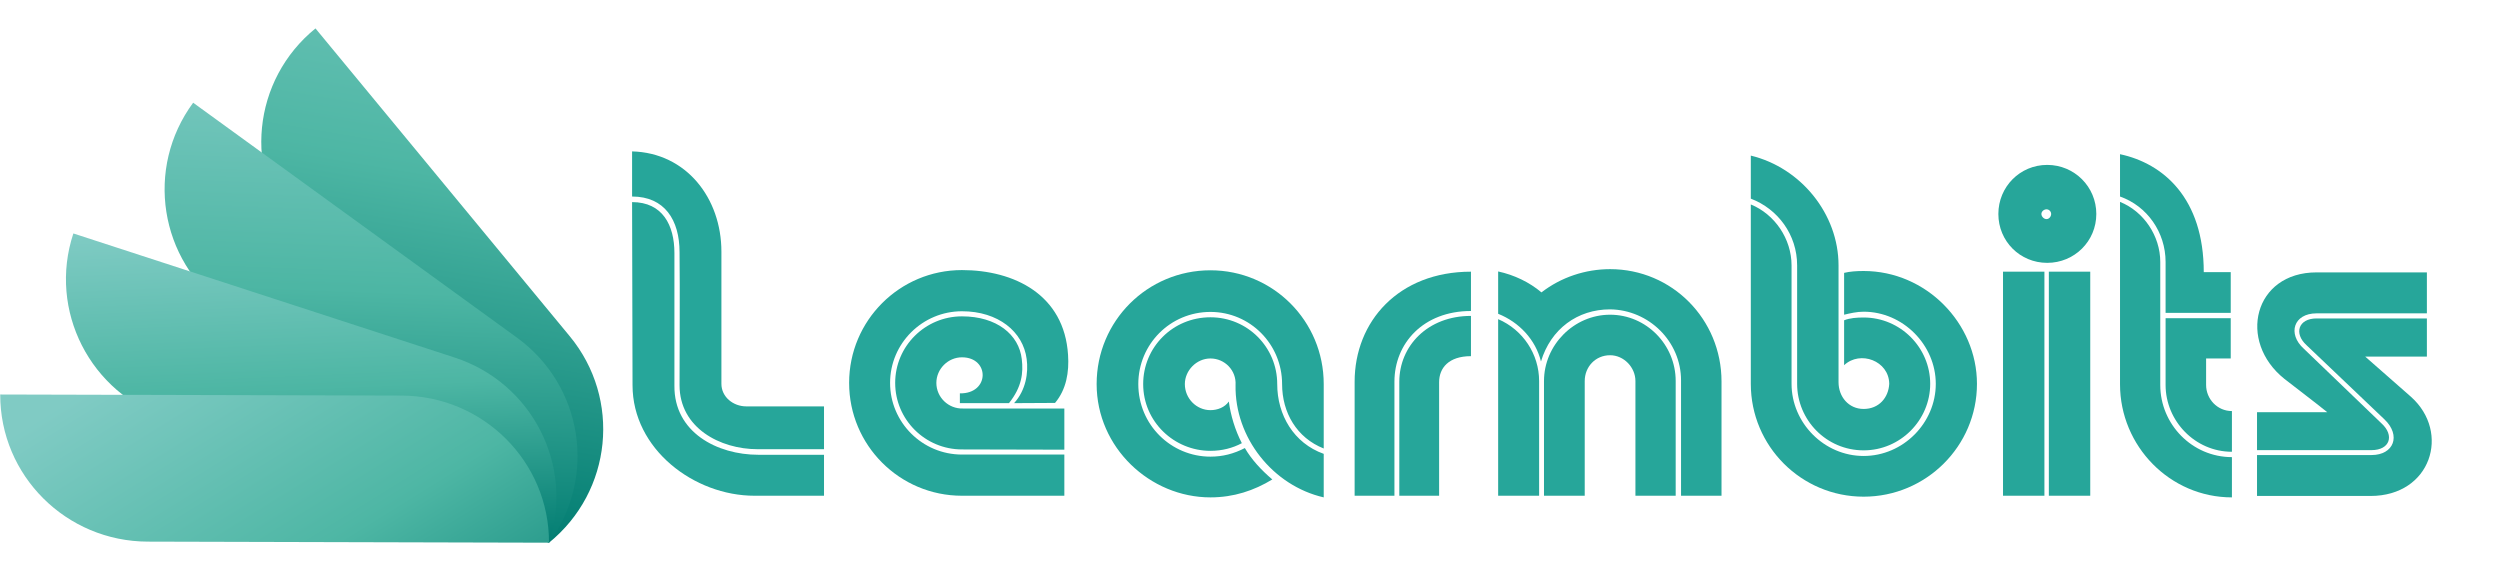 <svg xmlns="http://www.w3.org/2000/svg" xmlns:xlink="http://www.w3.org/1999/xlink" width="350" zoomAndPan="magnify" viewBox="0 0 262.5 60" height="80" preserveAspectRatio="xMidYMid meet" version="1.0"><defs><g/><clipPath id="8313b7329c"><path d="M 27 2.98 L 64 2.98 L 64 56.98 L 27 56.98 Z M 27 2.98 " clip-rule="nonzero"/></clipPath><clipPath id="f6ea11d18c"><path d="M 59.82 35.301 L 33.125 2.984 C 26.488 8.375 25.516 18.086 30.953 24.668 L 57.645 56.984 C 64.285 51.59 65.258 41.883 59.82 35.301 Z M 59.82 35.301 " clip-rule="nonzero"/></clipPath><linearGradient x1="318.269" gradientTransform="matrix(0.127, 0, 0, 0.126, 0.025, 2.984)" y1="449.916" x2="398.185" gradientUnits="userSpaceOnUse" y2="-19.888" id="15658723ba"><stop stop-opacity="1" stop-color="rgb(0.8%, 48.999%, 44.699%)" offset="0"/><stop stop-opacity="1" stop-color="rgb(0.8%, 48.999%, 44.699%)" offset="0.062"/><stop stop-opacity="1" stop-color="rgb(0.934%, 49.101%, 44.789%)" offset="0.094"/><stop stop-opacity="1" stop-color="rgb(1.259%, 49.35%, 45.006%)" offset="0.102"/><stop stop-opacity="1" stop-color="rgb(1.64%, 49.64%, 45.259%)" offset="0.109"/><stop stop-opacity="1" stop-color="rgb(2.022%, 49.93%, 45.514%)" offset="0.11"/><stop stop-opacity="1" stop-color="rgb(2.213%, 50.075%, 45.641%)" offset="0.117"/><stop stop-opacity="1" stop-color="rgb(2.402%, 50.22%, 45.767%)" offset="0.125"/><stop stop-opacity="1" stop-color="rgb(2.783%, 50.511%, 46.022%)" offset="0.133"/><stop stop-opacity="1" stop-color="rgb(3.165%, 50.801%, 46.275%)" offset="0.141"/><stop stop-opacity="1" stop-color="rgb(3.546%, 51.091%, 46.53%)" offset="0.148"/><stop stop-opacity="1" stop-color="rgb(3.926%, 51.382%, 46.783%)" offset="0.156"/><stop stop-opacity="1" stop-color="rgb(4.308%, 51.672%, 47.038%)" offset="0.164"/><stop stop-opacity="1" stop-color="rgb(4.689%, 51.962%, 47.292%)" offset="0.172"/><stop stop-opacity="1" stop-color="rgb(5.07%, 52.254%, 47.546%)" offset="0.18"/><stop stop-opacity="1" stop-color="rgb(5.45%, 52.544%, 47.8%)" offset="0.188"/><stop stop-opacity="1" stop-color="rgb(5.832%, 52.834%, 48.055%)" offset="0.195"/><stop stop-opacity="1" stop-color="rgb(6.213%, 53.123%, 48.308%)" offset="0.203"/><stop stop-opacity="1" stop-color="rgb(6.595%, 53.415%, 48.563%)" offset="0.211"/><stop stop-opacity="1" stop-color="rgb(6.976%, 53.705%, 48.816%)" offset="0.219"/><stop stop-opacity="1" stop-color="rgb(7.356%, 53.995%, 49.071%)" offset="0.227"/><stop stop-opacity="1" stop-color="rgb(7.738%, 54.286%, 49.324%)" offset="0.234"/><stop stop-opacity="1" stop-color="rgb(8.119%, 54.576%, 49.579%)" offset="0.242"/><stop stop-opacity="1" stop-color="rgb(8.501%, 54.866%, 49.832%)" offset="0.25"/><stop stop-opacity="1" stop-color="rgb(8.881%, 55.157%, 50.087%)" offset="0.258"/><stop stop-opacity="1" stop-color="rgb(9.262%, 55.447%, 50.34%)" offset="0.266"/><stop stop-opacity="1" stop-color="rgb(9.644%, 55.737%, 50.595%)" offset="0.273"/><stop stop-opacity="1" stop-color="rgb(10.025%, 56.027%, 50.85%)" offset="0.281"/><stop stop-opacity="1" stop-color="rgb(10.405%, 56.319%, 51.103%)" offset="0.289"/><stop stop-opacity="1" stop-color="rgb(10.786%, 56.609%, 51.358%)" offset="0.297"/><stop stop-opacity="1" stop-color="rgb(11.168%, 56.898%, 51.611%)" offset="0.305"/><stop stop-opacity="1" stop-color="rgb(11.549%, 57.19%, 51.866%)" offset="0.312"/><stop stop-opacity="1" stop-color="rgb(11.931%, 57.48%, 52.119%)" offset="0.32"/><stop stop-opacity="1" stop-color="rgb(12.311%, 57.77%, 52.374%)" offset="0.328"/><stop stop-opacity="1" stop-color="rgb(12.692%, 58.061%, 52.628%)" offset="0.336"/><stop stop-opacity="1" stop-color="rgb(13.074%, 58.351%, 52.882%)" offset="0.344"/><stop stop-opacity="1" stop-color="rgb(13.455%, 58.641%, 53.136%)" offset="0.352"/><stop stop-opacity="1" stop-color="rgb(13.835%, 58.931%, 53.391%)" offset="0.359"/><stop stop-opacity="1" stop-color="rgb(14.217%, 59.222%, 53.644%)" offset="0.367"/><stop stop-opacity="1" stop-color="rgb(14.598%, 59.512%, 53.899%)" offset="0.375"/><stop stop-opacity="1" stop-color="rgb(14.98%, 59.802%, 54.152%)" offset="0.383"/><stop stop-opacity="1" stop-color="rgb(15.359%, 60.094%, 54.407%)" offset="0.391"/><stop stop-opacity="1" stop-color="rgb(15.741%, 60.384%, 54.66%)" offset="0.398"/><stop stop-opacity="1" stop-color="rgb(16.122%, 60.674%, 54.915%)" offset="0.406"/><stop stop-opacity="1" stop-color="rgb(16.504%, 60.965%, 55.168%)" offset="0.414"/><stop stop-opacity="1" stop-color="rgb(16.885%, 61.255%, 55.423%)" offset="0.422"/><stop stop-opacity="1" stop-color="rgb(17.265%, 61.545%, 55.676%)" offset="0.43"/><stop stop-opacity="1" stop-color="rgb(17.647%, 61.836%, 55.931%)" offset="0.438"/><stop stop-opacity="1" stop-color="rgb(18.028%, 62.126%, 56.184%)" offset="0.445"/><stop stop-opacity="1" stop-color="rgb(18.41%, 62.416%, 56.439%)" offset="0.453"/><stop stop-opacity="1" stop-color="rgb(18.79%, 62.706%, 56.693%)" offset="0.461"/><stop stop-opacity="1" stop-color="rgb(19.171%, 62.997%, 56.947%)" offset="0.469"/><stop stop-opacity="1" stop-color="rgb(19.553%, 63.287%, 57.201%)" offset="0.477"/><stop stop-opacity="1" stop-color="rgb(19.934%, 63.577%, 57.455%)" offset="0.484"/><stop stop-opacity="1" stop-color="rgb(20.314%, 63.869%, 57.709%)" offset="0.492"/><stop stop-opacity="1" stop-color="rgb(20.695%, 64.159%, 57.964%)" offset="0.5"/><stop stop-opacity="1" stop-color="rgb(21.077%, 64.449%, 58.217%)" offset="0.508"/><stop stop-opacity="1" stop-color="rgb(21.458%, 64.74%, 58.472%)" offset="0.516"/><stop stop-opacity="1" stop-color="rgb(21.84%, 65.03%, 58.725%)" offset="0.523"/><stop stop-opacity="1" stop-color="rgb(22.22%, 65.32%, 58.98%)" offset="0.531"/><stop stop-opacity="1" stop-color="rgb(22.601%, 65.61%, 59.233%)" offset="0.539"/><stop stop-opacity="1" stop-color="rgb(22.983%, 65.901%, 59.488%)" offset="0.547"/><stop stop-opacity="1" stop-color="rgb(23.364%, 66.191%, 59.741%)" offset="0.555"/><stop stop-opacity="1" stop-color="rgb(23.744%, 66.481%, 59.996%)" offset="0.562"/><stop stop-opacity="1" stop-color="rgb(24.126%, 66.772%, 60.251%)" offset="0.57"/><stop stop-opacity="1" stop-color="rgb(24.507%, 67.062%, 60.504%)" offset="0.578"/><stop stop-opacity="1" stop-color="rgb(24.889%, 67.352%, 60.759%)" offset="0.586"/><stop stop-opacity="1" stop-color="rgb(25.269%, 67.644%, 61.012%)" offset="0.594"/><stop stop-opacity="1" stop-color="rgb(25.65%, 67.934%, 61.267%)" offset="0.602"/><stop stop-opacity="1" stop-color="rgb(26.031%, 68.224%, 61.52%)" offset="0.609"/><stop stop-opacity="1" stop-color="rgb(26.413%, 68.513%, 61.775%)" offset="0.617"/><stop stop-opacity="1" stop-color="rgb(26.794%, 68.805%, 62.029%)" offset="0.625"/><stop stop-opacity="1" stop-color="rgb(27.174%, 69.095%, 62.283%)" offset="0.633"/><stop stop-opacity="1" stop-color="rgb(27.556%, 69.385%, 62.537%)" offset="0.641"/><stop stop-opacity="1" stop-color="rgb(27.937%, 69.676%, 62.791%)" offset="0.648"/><stop stop-opacity="1" stop-color="rgb(28.319%, 69.966%, 63.045%)" offset="0.656"/><stop stop-opacity="1" stop-color="rgb(28.699%, 70.256%, 63.3%)" offset="0.664"/><stop stop-opacity="1" stop-color="rgb(29.08%, 70.547%, 63.553%)" offset="0.672"/><stop stop-opacity="1" stop-color="rgb(29.462%, 70.837%, 63.808%)" offset="0.68"/><stop stop-opacity="1" stop-color="rgb(29.843%, 71.127%, 64.061%)" offset="0.688"/><stop stop-opacity="1" stop-color="rgb(30.19%, 71.365%, 64.29%)" offset="0.695"/><stop stop-opacity="1" stop-color="rgb(30.475%, 71.512%, 64.473%)" offset="0.703"/><stop stop-opacity="1" stop-color="rgb(30.734%, 71.619%, 64.636%)" offset="0.711"/><stop stop-opacity="1" stop-color="rgb(30.994%, 71.725%, 64.799%)" offset="0.719"/><stop stop-opacity="1" stop-color="rgb(31.253%, 71.831%, 64.963%)" offset="0.727"/><stop stop-opacity="1" stop-color="rgb(31.512%, 71.938%, 65.126%)" offset="0.734"/><stop stop-opacity="1" stop-color="rgb(31.772%, 72.044%, 65.289%)" offset="0.742"/><stop stop-opacity="1" stop-color="rgb(32.031%, 72.15%, 65.453%)" offset="0.75"/><stop stop-opacity="1" stop-color="rgb(32.291%, 72.256%, 65.616%)" offset="0.758"/><stop stop-opacity="1" stop-color="rgb(32.55%, 72.363%, 65.779%)" offset="0.766"/><stop stop-opacity="1" stop-color="rgb(32.808%, 72.469%, 65.942%)" offset="0.773"/><stop stop-opacity="1" stop-color="rgb(33.067%, 72.575%, 66.106%)" offset="0.781"/><stop stop-opacity="1" stop-color="rgb(33.327%, 72.682%, 66.269%)" offset="0.789"/><stop stop-opacity="1" stop-color="rgb(33.586%, 72.787%, 66.432%)" offset="0.797"/><stop stop-opacity="1" stop-color="rgb(33.846%, 72.894%, 66.595%)" offset="0.805"/><stop stop-opacity="1" stop-color="rgb(34.105%, 73.001%, 66.759%)" offset="0.812"/><stop stop-opacity="1" stop-color="rgb(34.364%, 73.106%, 66.922%)" offset="0.82"/><stop stop-opacity="1" stop-color="rgb(34.624%, 73.213%, 67.085%)" offset="0.828"/><stop stop-opacity="1" stop-color="rgb(34.883%, 73.32%, 67.249%)" offset="0.836"/><stop stop-opacity="1" stop-color="rgb(35.143%, 73.425%, 67.412%)" offset="0.844"/><stop stop-opacity="1" stop-color="rgb(35.402%, 73.532%, 67.577%)" offset="0.852"/><stop stop-opacity="1" stop-color="rgb(35.661%, 73.639%, 67.74%)" offset="0.859"/><stop stop-opacity="1" stop-color="rgb(35.919%, 73.744%, 67.903%)" offset="0.867"/><stop stop-opacity="1" stop-color="rgb(36.179%, 73.851%, 68.066%)" offset="0.875"/><stop stop-opacity="1" stop-color="rgb(36.438%, 73.956%, 68.23%)" offset="0.883"/><stop stop-opacity="1" stop-color="rgb(36.697%, 74.063%, 68.393%)" offset="0.89"/><stop stop-opacity="1" stop-color="rgb(36.827%, 74.117%, 68.475%)" offset="0.891"/><stop stop-opacity="1" stop-color="rgb(36.957%, 74.17%, 68.556%)" offset="0.898"/><stop stop-opacity="1" stop-color="rgb(37.216%, 74.275%, 68.719%)" offset="0.906"/><stop stop-opacity="1" stop-color="rgb(37.476%, 74.382%, 68.883%)" offset="0.914"/><stop stop-opacity="1" stop-color="rgb(37.735%, 74.489%, 69.046%)" offset="0.922"/><stop stop-opacity="1" stop-color="rgb(37.994%, 74.594%, 69.209%)" offset="0.93"/><stop stop-opacity="1" stop-color="rgb(38.254%, 74.701%, 69.373%)" offset="0.938"/><stop stop-opacity="1" stop-color="rgb(38.513%, 74.808%, 69.536%)" offset="0.945"/><stop stop-opacity="1" stop-color="rgb(38.771%, 74.913%, 69.699%)" offset="0.953"/><stop stop-opacity="1" stop-color="rgb(39.03%, 75.02%, 69.862%)" offset="0.961"/><stop stop-opacity="1" stop-color="rgb(39.29%, 75.127%, 70.026%)" offset="0.969"/><stop stop-opacity="1" stop-color="rgb(39.549%, 75.232%, 70.189%)" offset="0.977"/><stop stop-opacity="1" stop-color="rgb(39.809%, 75.339%, 70.352%)" offset="0.984"/><stop stop-opacity="1" stop-color="rgb(40.068%, 75.446%, 70.515%)" offset="0.992"/><stop stop-opacity="1" stop-color="rgb(40.327%, 75.551%, 70.679%)" offset="1"/></linearGradient><clipPath id="ad68ca5adf"><path d="M 17 10 L 61 10 L 61 56.98 L 17 56.98 Z M 17 10 " clip-rule="nonzero"/></clipPath><clipPath id="c8cbac5eea"><path d="M 54.277 35.449 L 20.281 10.785 C 15.215 17.656 16.723 27.297 23.648 32.32 L 57.645 56.984 C 62.711 50.113 61.203 40.473 54.277 35.449 Z M 54.277 35.449 " clip-rule="nonzero"/></clipPath><linearGradient x1="299.984" gradientTransform="matrix(0.127, 0, 0, 0.126, 0.025, 2.984)" y1="437.104" x2="315.018" gradientUnits="userSpaceOnUse" y2="55.057" id="5d1bcc33a8"><stop stop-opacity="1" stop-color="rgb(0.8%, 48.999%, 44.699%)" offset="0"/><stop stop-opacity="1" stop-color="rgb(0.8%, 48.999%, 44.699%)" offset="0.016"/><stop stop-opacity="1" stop-color="rgb(0.827%, 49.02%, 44.717%)" offset="0.023"/><stop stop-opacity="1" stop-color="rgb(1.065%, 49.2%, 44.876%)" offset="0.027"/><stop stop-opacity="1" stop-color="rgb(1.274%, 49.361%, 45.015%)" offset="0.031"/><stop stop-opacity="1" stop-color="rgb(1.482%, 49.519%, 45.154%)" offset="0.035"/><stop stop-opacity="1" stop-color="rgb(1.691%, 49.678%, 45.294%)" offset="0.039"/><stop stop-opacity="1" stop-color="rgb(1.9%, 49.837%, 45.433%)" offset="0.043"/><stop stop-opacity="1" stop-color="rgb(2.109%, 49.997%, 45.572%)" offset="0.047"/><stop stop-opacity="1" stop-color="rgb(2.318%, 50.156%, 45.711%)" offset="0.051"/><stop stop-opacity="1" stop-color="rgb(2.527%, 50.314%, 45.851%)" offset="0.055"/><stop stop-opacity="1" stop-color="rgb(2.734%, 50.473%, 45.99%)" offset="0.059"/><stop stop-opacity="1" stop-color="rgb(2.943%, 50.633%, 46.129%)" offset="0.062"/><stop stop-opacity="1" stop-color="rgb(3.152%, 50.792%, 46.268%)" offset="0.066"/><stop stop-opacity="1" stop-color="rgb(3.362%, 50.951%, 46.407%)" offset="0.07"/><stop stop-opacity="1" stop-color="rgb(3.569%, 51.109%, 46.545%)" offset="0.074"/><stop stop-opacity="1" stop-color="rgb(3.778%, 51.27%, 46.686%)" offset="0.078"/><stop stop-opacity="1" stop-color="rgb(3.987%, 51.428%, 46.825%)" offset="0.082"/><stop stop-opacity="1" stop-color="rgb(4.196%, 51.587%, 46.964%)" offset="0.086"/><stop stop-opacity="1" stop-color="rgb(4.405%, 51.746%, 47.102%)" offset="0.09"/><stop stop-opacity="1" stop-color="rgb(4.614%, 51.906%, 47.243%)" offset="0.094"/><stop stop-opacity="1" stop-color="rgb(4.822%, 52.065%, 47.382%)" offset="0.098"/><stop stop-opacity="1" stop-color="rgb(5.031%, 52.223%, 47.52%)" offset="0.102"/><stop stop-opacity="1" stop-color="rgb(5.24%, 52.382%, 47.659%)" offset="0.105"/><stop stop-opacity="1" stop-color="rgb(5.449%, 52.542%, 47.8%)" offset="0.109"/><stop stop-opacity="1" stop-color="rgb(5.658%, 52.701%, 47.939%)" offset="0.113"/><stop stop-opacity="1" stop-color="rgb(5.867%, 52.859%, 48.077%)" offset="0.117"/><stop stop-opacity="1" stop-color="rgb(6.075%, 53.018%, 48.216%)" offset="0.121"/><stop stop-opacity="1" stop-color="rgb(6.284%, 53.178%, 48.355%)" offset="0.125"/><stop stop-opacity="1" stop-color="rgb(6.493%, 53.337%, 48.494%)" offset="0.129"/><stop stop-opacity="1" stop-color="rgb(6.702%, 53.496%, 48.634%)" offset="0.133"/><stop stop-opacity="1" stop-color="rgb(6.911%, 53.654%, 48.773%)" offset="0.137"/><stop stop-opacity="1" stop-color="rgb(7.12%, 53.815%, 48.912%)" offset="0.141"/><stop stop-opacity="1" stop-color="rgb(7.327%, 53.973%, 49.051%)" offset="0.145"/><stop stop-opacity="1" stop-color="rgb(7.536%, 54.132%, 49.191%)" offset="0.148"/><stop stop-opacity="1" stop-color="rgb(7.745%, 54.291%, 49.33%)" offset="0.152"/><stop stop-opacity="1" stop-color="rgb(7.954%, 54.451%, 49.469%)" offset="0.156"/><stop stop-opacity="1" stop-color="rgb(8.162%, 54.61%, 49.608%)" offset="0.16"/><stop stop-opacity="1" stop-color="rgb(8.371%, 54.768%, 49.748%)" offset="0.164"/><stop stop-opacity="1" stop-color="rgb(8.58%, 54.927%, 49.887%)" offset="0.168"/><stop stop-opacity="1" stop-color="rgb(8.789%, 55.087%, 50.026%)" offset="0.172"/><stop stop-opacity="1" stop-color="rgb(8.998%, 55.246%, 50.165%)" offset="0.176"/><stop stop-opacity="1" stop-color="rgb(9.207%, 55.405%, 50.304%)" offset="0.18"/><stop stop-opacity="1" stop-color="rgb(9.415%, 55.563%, 50.443%)" offset="0.184"/><stop stop-opacity="1" stop-color="rgb(9.624%, 55.724%, 50.583%)" offset="0.188"/><stop stop-opacity="1" stop-color="rgb(9.833%, 55.882%, 50.722%)" offset="0.191"/><stop stop-opacity="1" stop-color="rgb(10.042%, 56.041%, 50.861%)" offset="0.195"/><stop stop-opacity="1" stop-color="rgb(10.251%, 56.2%, 50.999%)" offset="0.199"/><stop stop-opacity="1" stop-color="rgb(10.46%, 56.36%, 51.14%)" offset="0.203"/><stop stop-opacity="1" stop-color="rgb(10.667%, 56.519%, 51.279%)" offset="0.207"/><stop stop-opacity="1" stop-color="rgb(10.876%, 56.677%, 51.418%)" offset="0.211"/><stop stop-opacity="1" stop-color="rgb(11.086%, 56.836%, 51.556%)" offset="0.215"/><stop stop-opacity="1" stop-color="rgb(11.295%, 56.996%, 51.697%)" offset="0.219"/><stop stop-opacity="1" stop-color="rgb(11.504%, 57.155%, 51.836%)" offset="0.223"/><stop stop-opacity="1" stop-color="rgb(11.713%, 57.314%, 51.974%)" offset="0.227"/><stop stop-opacity="1" stop-color="rgb(11.92%, 57.472%, 52.113%)" offset="0.23"/><stop stop-opacity="1" stop-color="rgb(12.129%, 57.632%, 52.252%)" offset="0.234"/><stop stop-opacity="1" stop-color="rgb(12.338%, 57.791%, 52.391%)" offset="0.238"/><stop stop-opacity="1" stop-color="rgb(12.547%, 57.95%, 52.531%)" offset="0.242"/><stop stop-opacity="1" stop-color="rgb(12.756%, 58.109%, 52.67%)" offset="0.246"/><stop stop-opacity="1" stop-color="rgb(12.965%, 58.269%, 52.809%)" offset="0.25"/><stop stop-opacity="1" stop-color="rgb(13.173%, 58.427%, 52.948%)" offset="0.254"/><stop stop-opacity="1" stop-color="rgb(13.382%, 58.586%, 53.088%)" offset="0.258"/><stop stop-opacity="1" stop-color="rgb(13.591%, 58.745%, 53.227%)" offset="0.262"/><stop stop-opacity="1" stop-color="rgb(13.8%, 58.905%, 53.366%)" offset="0.266"/><stop stop-opacity="1" stop-color="rgb(14.008%, 59.064%, 53.505%)" offset="0.27"/><stop stop-opacity="1" stop-color="rgb(14.217%, 59.222%, 53.645%)" offset="0.273"/><stop stop-opacity="1" stop-color="rgb(14.426%, 59.381%, 53.784%)" offset="0.277"/><stop stop-opacity="1" stop-color="rgb(14.635%, 59.541%, 53.923%)" offset="0.281"/><stop stop-opacity="1" stop-color="rgb(14.844%, 59.7%, 54.062%)" offset="0.285"/><stop stop-opacity="1" stop-color="rgb(15.053%, 59.859%, 54.201%)" offset="0.289"/><stop stop-opacity="1" stop-color="rgb(15.26%, 60.017%, 54.34%)" offset="0.293"/><stop stop-opacity="1" stop-color="rgb(15.469%, 60.178%, 54.48%)" offset="0.297"/><stop stop-opacity="1" stop-color="rgb(15.678%, 60.336%, 54.619%)" offset="0.301"/><stop stop-opacity="1" stop-color="rgb(15.887%, 60.495%, 54.758%)" offset="0.305"/><stop stop-opacity="1" stop-color="rgb(16.096%, 60.654%, 54.897%)" offset="0.309"/><stop stop-opacity="1" stop-color="rgb(16.306%, 60.812%, 55.037%)" offset="0.312"/><stop stop-opacity="1" stop-color="rgb(16.513%, 60.971%, 55.176%)" offset="0.316"/><stop stop-opacity="1" stop-color="rgb(16.722%, 61.131%, 55.315%)" offset="0.32"/><stop stop-opacity="1" stop-color="rgb(16.931%, 61.29%, 55.453%)" offset="0.324"/><stop stop-opacity="1" stop-color="rgb(17.14%, 61.449%, 55.594%)" offset="0.328"/><stop stop-opacity="1" stop-color="rgb(17.349%, 61.607%, 55.733%)" offset="0.332"/><stop stop-opacity="1" stop-color="rgb(17.558%, 61.768%, 55.872%)" offset="0.336"/><stop stop-opacity="1" stop-color="rgb(17.766%, 61.926%, 56.01%)" offset="0.34"/><stop stop-opacity="1" stop-color="rgb(17.975%, 62.085%, 56.149%)" offset="0.344"/><stop stop-opacity="1" stop-color="rgb(18.184%, 62.244%, 56.288%)" offset="0.348"/><stop stop-opacity="1" stop-color="rgb(18.393%, 62.404%, 56.429%)" offset="0.352"/><stop stop-opacity="1" stop-color="rgb(18.6%, 62.563%, 56.567%)" offset="0.355"/><stop stop-opacity="1" stop-color="rgb(18.81%, 62.721%, 56.706%)" offset="0.359"/><stop stop-opacity="1" stop-color="rgb(19.019%, 62.88%, 56.845%)" offset="0.363"/><stop stop-opacity="1" stop-color="rgb(19.228%, 63.04%, 56.985%)" offset="0.367"/><stop stop-opacity="1" stop-color="rgb(19.437%, 63.199%, 57.124%)" offset="0.371"/><stop stop-opacity="1" stop-color="rgb(19.646%, 63.358%, 57.263%)" offset="0.375"/><stop stop-opacity="1" stop-color="rgb(19.853%, 63.516%, 57.402%)" offset="0.379"/><stop stop-opacity="1" stop-color="rgb(20.062%, 63.676%, 57.541%)" offset="0.383"/><stop stop-opacity="1" stop-color="rgb(20.271%, 63.835%, 57.68%)" offset="0.387"/><stop stop-opacity="1" stop-color="rgb(20.48%, 63.994%, 57.82%)" offset="0.391"/><stop stop-opacity="1" stop-color="rgb(20.689%, 64.153%, 57.959%)" offset="0.395"/><stop stop-opacity="1" stop-color="rgb(20.898%, 64.313%, 58.098%)" offset="0.398"/><stop stop-opacity="1" stop-color="rgb(21.106%, 64.471%, 58.237%)" offset="0.402"/><stop stop-opacity="1" stop-color="rgb(21.315%, 64.63%, 58.377%)" offset="0.406"/><stop stop-opacity="1" stop-color="rgb(21.524%, 64.789%, 58.516%)" offset="0.41"/><stop stop-opacity="1" stop-color="rgb(21.733%, 64.949%, 58.655%)" offset="0.414"/><stop stop-opacity="1" stop-color="rgb(21.942%, 65.108%, 58.794%)" offset="0.418"/><stop stop-opacity="1" stop-color="rgb(22.151%, 65.266%, 58.934%)" offset="0.422"/><stop stop-opacity="1" stop-color="rgb(22.359%, 65.425%, 59.073%)" offset="0.426"/><stop stop-opacity="1" stop-color="rgb(22.568%, 65.585%, 59.212%)" offset="0.43"/><stop stop-opacity="1" stop-color="rgb(22.777%, 65.744%, 59.351%)" offset="0.434"/><stop stop-opacity="1" stop-color="rgb(22.986%, 65.903%, 59.489%)" offset="0.438"/><stop stop-opacity="1" stop-color="rgb(23.195%, 66.061%, 59.628%)" offset="0.441"/><stop stop-opacity="1" stop-color="rgb(23.404%, 66.222%, 59.769%)" offset="0.445"/><stop stop-opacity="1" stop-color="rgb(23.611%, 66.38%, 59.908%)" offset="0.449"/><stop stop-opacity="1" stop-color="rgb(23.82%, 66.539%, 60.046%)" offset="0.453"/><stop stop-opacity="1" stop-color="rgb(24.03%, 66.698%, 60.185%)" offset="0.457"/><stop stop-opacity="1" stop-color="rgb(24.239%, 66.858%, 60.326%)" offset="0.461"/><stop stop-opacity="1" stop-color="rgb(24.446%, 67.017%, 60.464%)" offset="0.465"/><stop stop-opacity="1" stop-color="rgb(24.655%, 67.175%, 60.603%)" offset="0.469"/><stop stop-opacity="1" stop-color="rgb(24.864%, 67.334%, 60.742%)" offset="0.473"/><stop stop-opacity="1" stop-color="rgb(25.073%, 67.494%, 60.883%)" offset="0.477"/><stop stop-opacity="1" stop-color="rgb(25.282%, 67.653%, 61.021%)" offset="0.48"/><stop stop-opacity="1" stop-color="rgb(25.491%, 67.812%, 61.16%)" offset="0.484"/><stop stop-opacity="1" stop-color="rgb(25.699%, 67.97%, 61.299%)" offset="0.488"/><stop stop-opacity="1" stop-color="rgb(25.908%, 68.13%, 61.438%)" offset="0.492"/><stop stop-opacity="1" stop-color="rgb(26.117%, 68.289%, 61.577%)" offset="0.496"/><stop stop-opacity="1" stop-color="rgb(26.326%, 68.448%, 61.717%)" offset="0.5"/><stop stop-opacity="1" stop-color="rgb(26.535%, 68.607%, 61.856%)" offset="0.504"/><stop stop-opacity="1" stop-color="rgb(26.744%, 68.767%, 61.995%)" offset="0.508"/><stop stop-opacity="1" stop-color="rgb(26.952%, 68.925%, 62.134%)" offset="0.512"/><stop stop-opacity="1" stop-color="rgb(27.161%, 69.084%, 62.274%)" offset="0.516"/><stop stop-opacity="1" stop-color="rgb(27.37%, 69.243%, 62.413%)" offset="0.52"/><stop stop-opacity="1" stop-color="rgb(27.579%, 69.403%, 62.552%)" offset="0.523"/><stop stop-opacity="1" stop-color="rgb(27.788%, 69.562%, 62.691%)" offset="0.527"/><stop stop-opacity="1" stop-color="rgb(27.997%, 69.72%, 62.831%)" offset="0.531"/><stop stop-opacity="1" stop-color="rgb(28.204%, 69.879%, 62.97%)" offset="0.535"/><stop stop-opacity="1" stop-color="rgb(28.413%, 70.039%, 63.109%)" offset="0.539"/><stop stop-opacity="1" stop-color="rgb(28.622%, 70.198%, 63.248%)" offset="0.543"/><stop stop-opacity="1" stop-color="rgb(28.831%, 70.357%, 63.387%)" offset="0.547"/><stop stop-opacity="1" stop-color="rgb(29.039%, 70.515%, 63.525%)" offset="0.551"/><stop stop-opacity="1" stop-color="rgb(29.248%, 70.676%, 63.666%)" offset="0.555"/><stop stop-opacity="1" stop-color="rgb(29.457%, 70.834%, 63.805%)" offset="0.559"/><stop stop-opacity="1" stop-color="rgb(29.666%, 70.993%, 63.943%)" offset="0.562"/><stop stop-opacity="1" stop-color="rgb(29.875%, 71.152%, 64.082%)" offset="0.566"/><stop stop-opacity="1" stop-color="rgb(30.084%, 71.312%, 64.223%)" offset="0.57"/><stop stop-opacity="1" stop-color="rgb(30.244%, 71.397%, 64.325%)" offset="0.578"/><stop stop-opacity="1" stop-color="rgb(30.547%, 71.541%, 64.517%)" offset="0.586"/><stop stop-opacity="1" stop-color="rgb(30.83%, 71.658%, 64.697%)" offset="0.594"/><stop stop-opacity="1" stop-color="rgb(31.114%, 71.774%, 64.876%)" offset="0.602"/><stop stop-opacity="1" stop-color="rgb(31.4%, 71.89%, 65.054%)" offset="0.609"/><stop stop-opacity="1" stop-color="rgb(31.683%, 72.008%, 65.233%)" offset="0.617"/><stop stop-opacity="1" stop-color="rgb(31.967%, 72.124%, 65.413%)" offset="0.625"/><stop stop-opacity="1" stop-color="rgb(32.251%, 72.24%, 65.591%)" offset="0.633"/><stop stop-opacity="1" stop-color="rgb(32.535%, 72.357%, 65.77%)" offset="0.641"/><stop stop-opacity="1" stop-color="rgb(32.819%, 72.473%, 65.948%)" offset="0.648"/><stop stop-opacity="1" stop-color="rgb(33.102%, 72.589%, 66.129%)" offset="0.656"/><stop stop-opacity="1" stop-color="rgb(33.388%, 72.707%, 66.307%)" offset="0.664"/><stop stop-opacity="1" stop-color="rgb(33.672%, 72.823%, 66.486%)" offset="0.672"/><stop stop-opacity="1" stop-color="rgb(33.955%, 72.939%, 66.666%)" offset="0.68"/><stop stop-opacity="1" stop-color="rgb(34.239%, 73.056%, 66.844%)" offset="0.688"/><stop stop-opacity="1" stop-color="rgb(34.523%, 73.172%, 67.023%)" offset="0.695"/><stop stop-opacity="1" stop-color="rgb(34.807%, 73.288%, 67.201%)" offset="0.703"/><stop stop-opacity="1" stop-color="rgb(35.091%, 73.405%, 67.381%)" offset="0.711"/><stop stop-opacity="1" stop-color="rgb(35.376%, 73.521%, 67.56%)" offset="0.719"/><stop stop-opacity="1" stop-color="rgb(35.66%, 73.637%, 67.738%)" offset="0.727"/><stop stop-opacity="1" stop-color="rgb(35.944%, 73.755%, 67.917%)" offset="0.734"/><stop stop-opacity="1" stop-color="rgb(36.227%, 73.871%, 68.097%)" offset="0.742"/><stop stop-opacity="1" stop-color="rgb(36.511%, 73.987%, 68.275%)" offset="0.75"/><stop stop-opacity="1" stop-color="rgb(36.795%, 74.103%, 68.454%)" offset="0.758"/><stop stop-opacity="1" stop-color="rgb(37.08%, 74.22%, 68.634%)" offset="0.766"/><stop stop-opacity="1" stop-color="rgb(37.364%, 74.336%, 68.813%)" offset="0.773"/><stop stop-opacity="1" stop-color="rgb(37.648%, 74.452%, 68.991%)" offset="0.781"/><stop stop-opacity="1" stop-color="rgb(37.932%, 74.57%, 69.17%)" offset="0.789"/><stop stop-opacity="1" stop-color="rgb(38.216%, 74.686%, 69.35%)" offset="0.797"/><stop stop-opacity="1" stop-color="rgb(38.499%, 74.802%, 69.528%)" offset="0.805"/><stop stop-opacity="1" stop-color="rgb(38.783%, 74.919%, 69.707%)" offset="0.812"/><stop stop-opacity="1" stop-color="rgb(39.069%, 75.035%, 69.887%)" offset="0.82"/><stop stop-opacity="1" stop-color="rgb(39.352%, 75.151%, 70.065%)" offset="0.828"/><stop stop-opacity="1" stop-color="rgb(39.636%, 75.269%, 70.244%)" offset="0.836"/><stop stop-opacity="1" stop-color="rgb(39.92%, 75.385%, 70.422%)" offset="0.844"/><stop stop-opacity="1" stop-color="rgb(40.204%, 75.5%, 70.602%)" offset="0.852"/><stop stop-opacity="1" stop-color="rgb(40.488%, 75.618%, 70.781%)" offset="0.859"/><stop stop-opacity="1" stop-color="rgb(40.771%, 75.734%, 70.959%)" offset="0.867"/><stop stop-opacity="1" stop-color="rgb(41.057%, 75.85%, 71.138%)" offset="0.875"/><stop stop-opacity="1" stop-color="rgb(41.341%, 75.967%, 71.318%)" offset="0.883"/><stop stop-opacity="1" stop-color="rgb(41.624%, 76.083%, 71.497%)" offset="0.891"/><stop stop-opacity="1" stop-color="rgb(41.908%, 76.199%, 71.675%)" offset="0.898"/><stop stop-opacity="1" stop-color="rgb(42.192%, 76.317%, 71.855%)" offset="0.906"/><stop stop-opacity="1" stop-color="rgb(42.476%, 76.433%, 72.034%)" offset="0.914"/><stop stop-opacity="1" stop-color="rgb(42.76%, 76.549%, 72.212%)" offset="0.922"/><stop stop-opacity="1" stop-color="rgb(43.045%, 76.666%, 72.391%)" offset="0.93"/><stop stop-opacity="1" stop-color="rgb(43.329%, 76.782%, 72.571%)" offset="0.938"/><stop stop-opacity="1" stop-color="rgb(43.613%, 76.898%, 72.749%)" offset="0.945"/><stop stop-opacity="1" stop-color="rgb(43.896%, 77.016%, 72.928%)" offset="0.953"/><stop stop-opacity="1" stop-color="rgb(44.18%, 77.132%, 73.106%)" offset="0.961"/><stop stop-opacity="1" stop-color="rgb(44.464%, 77.248%, 73.286%)" offset="0.961"/><stop stop-opacity="1" stop-color="rgb(44.608%, 77.306%, 73.376%)" offset="0.969"/><stop stop-opacity="1" stop-color="rgb(44.749%, 77.364%, 73.465%)" offset="0.977"/><stop stop-opacity="1" stop-color="rgb(45.033%, 77.481%, 73.643%)" offset="0.984"/><stop stop-opacity="1" stop-color="rgb(45.317%, 77.597%, 73.824%)" offset="0.992"/><stop stop-opacity="1" stop-color="rgb(45.601%, 77.713%, 74.002%)" offset="1"/></linearGradient><clipPath id="a7a3202903"><path d="M 6 24 L 59 24 L 59 56.98 L 6 56.98 Z M 6 24 " clip-rule="nonzero"/></clipPath><clipPath id="068bb180da"><path d="M 47.727 37.539 L 7.703 24.512 C 5.027 32.598 9.469 41.305 17.621 43.957 L 57.645 56.984 C 60.32 48.898 55.883 40.191 47.727 37.539 Z M 47.727 37.539 " clip-rule="nonzero"/></clipPath><linearGradient x1="263.773" gradientTransform="matrix(0.127, 0, 0, 0.126, 0.025, 2.984)" y1="439.122" x2="251.911" gradientUnits="userSpaceOnUse" y2="162.348" id="7cbd49813a"><stop stop-opacity="1" stop-color="rgb(0.8%, 48.999%, 44.699%)" offset="0"/><stop stop-opacity="1" stop-color="rgb(0.902%, 49.077%, 44.768%)" offset="0.016"/><stop stop-opacity="1" stop-color="rgb(1.239%, 49.333%, 44.992%)" offset="0.02"/><stop stop-opacity="1" stop-color="rgb(1.472%, 49.512%, 45.148%)" offset="0.023"/><stop stop-opacity="1" stop-color="rgb(1.704%, 49.689%, 45.303%)" offset="0.027"/><stop stop-opacity="1" stop-color="rgb(1.938%, 49.867%, 45.459%)" offset="0.031"/><stop stop-opacity="1" stop-color="rgb(2.171%, 50.044%, 45.615%)" offset="0.035"/><stop stop-opacity="1" stop-color="rgb(2.405%, 50.223%, 45.77%)" offset="0.039"/><stop stop-opacity="1" stop-color="rgb(2.638%, 50.4%, 45.926%)" offset="0.043"/><stop stop-opacity="1" stop-color="rgb(2.872%, 50.578%, 46.082%)" offset="0.047"/><stop stop-opacity="1" stop-color="rgb(3.105%, 50.755%, 46.237%)" offset="0.051"/><stop stop-opacity="1" stop-color="rgb(3.339%, 50.934%, 46.393%)" offset="0.055"/><stop stop-opacity="1" stop-color="rgb(3.572%, 51.111%, 46.547%)" offset="0.059"/><stop stop-opacity="1" stop-color="rgb(3.806%, 51.289%, 46.703%)" offset="0.062"/><stop stop-opacity="1" stop-color="rgb(4.039%, 51.466%, 46.858%)" offset="0.066"/><stop stop-opacity="1" stop-color="rgb(4.272%, 51.645%, 47.014%)" offset="0.07"/><stop stop-opacity="1" stop-color="rgb(4.506%, 51.822%, 47.169%)" offset="0.074"/><stop stop-opacity="1" stop-color="rgb(4.739%, 52%, 47.325%)" offset="0.078"/><stop stop-opacity="1" stop-color="rgb(4.971%, 52.177%, 47.481%)" offset="0.082"/><stop stop-opacity="1" stop-color="rgb(5.205%, 52.356%, 47.636%)" offset="0.086"/><stop stop-opacity="1" stop-color="rgb(5.438%, 52.533%, 47.792%)" offset="0.09"/><stop stop-opacity="1" stop-color="rgb(5.672%, 52.711%, 47.948%)" offset="0.094"/><stop stop-opacity="1" stop-color="rgb(5.905%, 52.888%, 48.103%)" offset="0.098"/><stop stop-opacity="1" stop-color="rgb(6.139%, 53.067%, 48.259%)" offset="0.102"/><stop stop-opacity="1" stop-color="rgb(6.372%, 53.244%, 48.415%)" offset="0.105"/><stop stop-opacity="1" stop-color="rgb(6.606%, 53.423%, 48.57%)" offset="0.109"/><stop stop-opacity="1" stop-color="rgb(6.839%, 53.6%, 48.726%)" offset="0.113"/><stop stop-opacity="1" stop-color="rgb(7.072%, 53.778%, 48.882%)" offset="0.117"/><stop stop-opacity="1" stop-color="rgb(7.306%, 53.955%, 49.037%)" offset="0.121"/><stop stop-opacity="1" stop-color="rgb(7.539%, 54.134%, 49.193%)" offset="0.125"/><stop stop-opacity="1" stop-color="rgb(7.771%, 54.311%, 49.348%)" offset="0.129"/><stop stop-opacity="1" stop-color="rgb(8.005%, 54.489%, 49.504%)" offset="0.133"/><stop stop-opacity="1" stop-color="rgb(8.238%, 54.666%, 49.658%)" offset="0.137"/><stop stop-opacity="1" stop-color="rgb(8.472%, 54.845%, 49.814%)" offset="0.141"/><stop stop-opacity="1" stop-color="rgb(8.705%, 55.022%, 49.969%)" offset="0.145"/><stop stop-opacity="1" stop-color="rgb(8.939%, 55.2%, 50.125%)" offset="0.148"/><stop stop-opacity="1" stop-color="rgb(9.172%, 55.377%, 50.281%)" offset="0.152"/><stop stop-opacity="1" stop-color="rgb(9.406%, 55.556%, 50.436%)" offset="0.156"/><stop stop-opacity="1" stop-color="rgb(9.639%, 55.734%, 50.592%)" offset="0.16"/><stop stop-opacity="1" stop-color="rgb(9.872%, 55.913%, 50.748%)" offset="0.164"/><stop stop-opacity="1" stop-color="rgb(10.106%, 56.09%, 50.903%)" offset="0.168"/><stop stop-opacity="1" stop-color="rgb(10.339%, 56.268%, 51.059%)" offset="0.172"/><stop stop-opacity="1" stop-color="rgb(10.573%, 56.445%, 51.215%)" offset="0.176"/><stop stop-opacity="1" stop-color="rgb(10.806%, 56.624%, 51.37%)" offset="0.18"/><stop stop-opacity="1" stop-color="rgb(11.038%, 56.801%, 51.526%)" offset="0.184"/><stop stop-opacity="1" stop-color="rgb(11.272%, 56.979%, 51.682%)" offset="0.188"/><stop stop-opacity="1" stop-color="rgb(11.505%, 57.156%, 51.837%)" offset="0.191"/><stop stop-opacity="1" stop-color="rgb(11.739%, 57.335%, 51.993%)" offset="0.195"/><stop stop-opacity="1" stop-color="rgb(11.972%, 57.512%, 52.148%)" offset="0.199"/><stop stop-opacity="1" stop-color="rgb(12.206%, 57.69%, 52.304%)" offset="0.203"/><stop stop-opacity="1" stop-color="rgb(12.439%, 57.867%, 52.46%)" offset="0.207"/><stop stop-opacity="1" stop-color="rgb(12.672%, 58.046%, 52.615%)" offset="0.211"/><stop stop-opacity="1" stop-color="rgb(12.906%, 58.223%, 52.769%)" offset="0.215"/><stop stop-opacity="1" stop-color="rgb(13.139%, 58.401%, 52.925%)" offset="0.219"/><stop stop-opacity="1" stop-color="rgb(13.373%, 58.578%, 53.081%)" offset="0.223"/><stop stop-opacity="1" stop-color="rgb(13.606%, 58.757%, 53.236%)" offset="0.227"/><stop stop-opacity="1" stop-color="rgb(13.84%, 58.934%, 53.392%)" offset="0.23"/><stop stop-opacity="1" stop-color="rgb(14.073%, 59.113%, 53.548%)" offset="0.234"/><stop stop-opacity="1" stop-color="rgb(14.305%, 59.29%, 53.703%)" offset="0.238"/><stop stop-opacity="1" stop-color="rgb(14.539%, 59.468%, 53.859%)" offset="0.242"/><stop stop-opacity="1" stop-color="rgb(14.772%, 59.645%, 54.015%)" offset="0.246"/><stop stop-opacity="1" stop-color="rgb(15.005%, 59.824%, 54.17%)" offset="0.25"/><stop stop-opacity="1" stop-color="rgb(15.239%, 60.001%, 54.326%)" offset="0.254"/><stop stop-opacity="1" stop-color="rgb(15.472%, 60.179%, 54.482%)" offset="0.258"/><stop stop-opacity="1" stop-color="rgb(15.706%, 60.356%, 54.637%)" offset="0.262"/><stop stop-opacity="1" stop-color="rgb(15.939%, 60.535%, 54.793%)" offset="0.266"/><stop stop-opacity="1" stop-color="rgb(16.173%, 60.712%, 54.948%)" offset="0.27"/><stop stop-opacity="1" stop-color="rgb(16.406%, 60.89%, 55.104%)" offset="0.273"/><stop stop-opacity="1" stop-color="rgb(16.64%, 61.067%, 55.26%)" offset="0.277"/><stop stop-opacity="1" stop-color="rgb(16.873%, 61.246%, 55.415%)" offset="0.281"/><stop stop-opacity="1" stop-color="rgb(17.107%, 61.423%, 55.571%)" offset="0.285"/><stop stop-opacity="1" stop-color="rgb(17.34%, 61.601%, 55.727%)" offset="0.289"/><stop stop-opacity="1" stop-color="rgb(17.572%, 61.778%, 55.882%)" offset="0.293"/><stop stop-opacity="1" stop-color="rgb(17.805%, 61.957%, 56.038%)" offset="0.297"/><stop stop-opacity="1" stop-color="rgb(18.039%, 62.134%, 56.192%)" offset="0.301"/><stop stop-opacity="1" stop-color="rgb(18.272%, 62.312%, 56.348%)" offset="0.305"/><stop stop-opacity="1" stop-color="rgb(18.506%, 62.489%, 56.503%)" offset="0.309"/><stop stop-opacity="1" stop-color="rgb(18.739%, 62.668%, 56.659%)" offset="0.312"/><stop stop-opacity="1" stop-color="rgb(18.973%, 62.845%, 56.815%)" offset="0.316"/><stop stop-opacity="1" stop-color="rgb(19.206%, 63.023%, 56.97%)" offset="0.32"/><stop stop-opacity="1" stop-color="rgb(19.44%, 63.2%, 57.126%)" offset="0.324"/><stop stop-opacity="1" stop-color="rgb(19.673%, 63.379%, 57.281%)" offset="0.328"/><stop stop-opacity="1" stop-color="rgb(19.907%, 63.556%, 57.437%)" offset="0.332"/><stop stop-opacity="1" stop-color="rgb(20.14%, 63.734%, 57.593%)" offset="0.336"/><stop stop-opacity="1" stop-color="rgb(20.374%, 63.911%, 57.748%)" offset="0.34"/><stop stop-opacity="1" stop-color="rgb(20.607%, 64.09%, 57.904%)" offset="0.344"/><stop stop-opacity="1" stop-color="rgb(20.839%, 64.267%, 58.06%)" offset="0.348"/><stop stop-opacity="1" stop-color="rgb(21.072%, 64.445%, 58.215%)" offset="0.352"/><stop stop-opacity="1" stop-color="rgb(21.306%, 64.622%, 58.371%)" offset="0.355"/><stop stop-opacity="1" stop-color="rgb(21.539%, 64.801%, 58.527%)" offset="0.359"/><stop stop-opacity="1" stop-color="rgb(21.773%, 64.978%, 58.682%)" offset="0.363"/><stop stop-opacity="1" stop-color="rgb(22.006%, 65.157%, 58.838%)" offset="0.367"/><stop stop-opacity="1" stop-color="rgb(22.24%, 65.334%, 58.994%)" offset="0.371"/><stop stop-opacity="1" stop-color="rgb(22.473%, 65.512%, 59.149%)" offset="0.375"/><stop stop-opacity="1" stop-color="rgb(22.707%, 65.689%, 59.303%)" offset="0.379"/><stop stop-opacity="1" stop-color="rgb(22.94%, 65.868%, 59.459%)" offset="0.383"/><stop stop-opacity="1" stop-color="rgb(23.174%, 66.045%, 59.615%)" offset="0.387"/><stop stop-opacity="1" stop-color="rgb(23.407%, 66.223%, 59.77%)" offset="0.391"/><stop stop-opacity="1" stop-color="rgb(23.64%, 66.4%, 59.926%)" offset="0.395"/><stop stop-opacity="1" stop-color="rgb(23.874%, 66.579%, 60.081%)" offset="0.398"/><stop stop-opacity="1" stop-color="rgb(24.106%, 66.757%, 60.237%)" offset="0.402"/><stop stop-opacity="1" stop-color="rgb(24.339%, 66.936%, 60.393%)" offset="0.406"/><stop stop-opacity="1" stop-color="rgb(24.573%, 67.113%, 60.548%)" offset="0.41"/><stop stop-opacity="1" stop-color="rgb(24.806%, 67.291%, 60.704%)" offset="0.414"/><stop stop-opacity="1" stop-color="rgb(25.04%, 67.468%, 60.86%)" offset="0.418"/><stop stop-opacity="1" stop-color="rgb(25.273%, 67.647%, 61.015%)" offset="0.422"/><stop stop-opacity="1" stop-color="rgb(25.507%, 67.824%, 61.171%)" offset="0.426"/><stop stop-opacity="1" stop-color="rgb(25.74%, 68.002%, 61.327%)" offset="0.43"/><stop stop-opacity="1" stop-color="rgb(25.974%, 68.179%, 61.482%)" offset="0.434"/><stop stop-opacity="1" stop-color="rgb(26.207%, 68.358%, 61.638%)" offset="0.438"/><stop stop-opacity="1" stop-color="rgb(26.44%, 68.535%, 61.794%)" offset="0.441"/><stop stop-opacity="1" stop-color="rgb(26.674%, 68.713%, 61.949%)" offset="0.445"/><stop stop-opacity="1" stop-color="rgb(26.907%, 68.89%, 62.105%)" offset="0.449"/><stop stop-opacity="1" stop-color="rgb(27.141%, 69.069%, 62.26%)" offset="0.453"/><stop stop-opacity="1" stop-color="rgb(27.373%, 69.246%, 62.415%)" offset="0.457"/><stop stop-opacity="1" stop-color="rgb(27.606%, 69.424%, 62.57%)" offset="0.461"/><stop stop-opacity="1" stop-color="rgb(27.84%, 69.601%, 62.726%)" offset="0.465"/><stop stop-opacity="1" stop-color="rgb(28.073%, 69.78%, 62.881%)" offset="0.469"/><stop stop-opacity="1" stop-color="rgb(28.307%, 69.957%, 63.037%)" offset="0.473"/><stop stop-opacity="1" stop-color="rgb(28.54%, 70.135%, 63.193%)" offset="0.477"/><stop stop-opacity="1" stop-color="rgb(28.773%, 70.312%, 63.348%)" offset="0.48"/><stop stop-opacity="1" stop-color="rgb(29.007%, 70.491%, 63.504%)" offset="0.484"/><stop stop-opacity="1" stop-color="rgb(29.24%, 70.668%, 63.66%)" offset="0.488"/><stop stop-opacity="1" stop-color="rgb(29.474%, 70.847%, 63.815%)" offset="0.492"/><stop stop-opacity="1" stop-color="rgb(29.707%, 71.024%, 63.971%)" offset="0.496"/><stop stop-opacity="1" stop-color="rgb(29.941%, 71.202%, 64.127%)" offset="0.5"/><stop stop-opacity="1" stop-color="rgb(30.141%, 71.329%, 64.256%)" offset="0.504"/><stop stop-opacity="1" stop-color="rgb(30.341%, 71.457%, 64.388%)" offset="0.508"/><stop stop-opacity="1" stop-color="rgb(30.499%, 71.521%, 64.488%)" offset="0.516"/><stop stop-opacity="1" stop-color="rgb(30.817%, 71.652%, 64.688%)" offset="0.523"/><stop stop-opacity="1" stop-color="rgb(31.134%, 71.782%, 64.888%)" offset="0.531"/><stop stop-opacity="1" stop-color="rgb(31.451%, 71.912%, 65.088%)" offset="0.539"/><stop stop-opacity="1" stop-color="rgb(31.769%, 72.043%, 65.288%)" offset="0.547"/><stop stop-opacity="1" stop-color="rgb(32.086%, 72.173%, 65.488%)" offset="0.555"/><stop stop-opacity="1" stop-color="rgb(32.404%, 72.302%, 65.688%)" offset="0.562"/><stop stop-opacity="1" stop-color="rgb(32.721%, 72.433%, 65.887%)" offset="0.57"/><stop stop-opacity="1" stop-color="rgb(33.038%, 72.563%, 66.087%)" offset="0.578"/><stop stop-opacity="1" stop-color="rgb(33.357%, 72.693%, 66.287%)" offset="0.586"/><stop stop-opacity="1" stop-color="rgb(33.675%, 72.824%, 66.487%)" offset="0.594"/><stop stop-opacity="1" stop-color="rgb(33.992%, 72.954%, 66.687%)" offset="0.602"/><stop stop-opacity="1" stop-color="rgb(34.309%, 73.083%, 66.888%)" offset="0.609"/><stop stop-opacity="1" stop-color="rgb(34.627%, 73.213%, 67.088%)" offset="0.617"/><stop stop-opacity="1" stop-color="rgb(34.944%, 73.344%, 67.288%)" offset="0.625"/><stop stop-opacity="1" stop-color="rgb(35.262%, 73.474%, 67.488%)" offset="0.633"/><stop stop-opacity="1" stop-color="rgb(35.579%, 73.604%, 67.688%)" offset="0.641"/><stop stop-opacity="1" stop-color="rgb(35.896%, 73.735%, 67.888%)" offset="0.648"/><stop stop-opacity="1" stop-color="rgb(36.214%, 73.865%, 68.088%)" offset="0.656"/><stop stop-opacity="1" stop-color="rgb(36.531%, 73.994%, 68.288%)" offset="0.664"/><stop stop-opacity="1" stop-color="rgb(36.848%, 74.126%, 68.488%)" offset="0.672"/><stop stop-opacity="1" stop-color="rgb(37.166%, 74.255%, 68.687%)" offset="0.68"/><stop stop-opacity="1" stop-color="rgb(37.483%, 74.385%, 68.887%)" offset="0.688"/><stop stop-opacity="1" stop-color="rgb(37.801%, 74.516%, 69.087%)" offset="0.695"/><stop stop-opacity="1" stop-color="rgb(38.12%, 74.646%, 69.287%)" offset="0.703"/><stop stop-opacity="1" stop-color="rgb(38.437%, 74.776%, 69.489%)" offset="0.711"/><stop stop-opacity="1" stop-color="rgb(38.754%, 74.905%, 69.688%)" offset="0.719"/><stop stop-opacity="1" stop-color="rgb(39.072%, 75.037%, 69.888%)" offset="0.727"/><stop stop-opacity="1" stop-color="rgb(39.389%, 75.166%, 70.088%)" offset="0.734"/><stop stop-opacity="1" stop-color="rgb(39.706%, 75.296%, 70.288%)" offset="0.742"/><stop stop-opacity="1" stop-color="rgb(40.024%, 75.427%, 70.488%)" offset="0.75"/><stop stop-opacity="1" stop-color="rgb(40.341%, 75.557%, 70.688%)" offset="0.758"/><stop stop-opacity="1" stop-color="rgb(40.659%, 75.687%, 70.888%)" offset="0.766"/><stop stop-opacity="1" stop-color="rgb(40.976%, 75.818%, 71.088%)" offset="0.773"/><stop stop-opacity="1" stop-color="rgb(41.293%, 75.948%, 71.288%)" offset="0.781"/><stop stop-opacity="1" stop-color="rgb(41.611%, 76.077%, 71.487%)" offset="0.789"/><stop stop-opacity="1" stop-color="rgb(41.928%, 76.208%, 71.687%)" offset="0.797"/><stop stop-opacity="1" stop-color="rgb(42.245%, 76.338%, 71.889%)" offset="0.805"/><stop stop-opacity="1" stop-color="rgb(42.563%, 76.468%, 72.089%)" offset="0.812"/><stop stop-opacity="1" stop-color="rgb(42.88%, 76.598%, 72.289%)" offset="0.82"/><stop stop-opacity="1" stop-color="rgb(43.199%, 76.729%, 72.488%)" offset="0.828"/><stop stop-opacity="1" stop-color="rgb(43.517%, 76.859%, 72.688%)" offset="0.836"/><stop stop-opacity="1" stop-color="rgb(43.834%, 76.988%, 72.888%)" offset="0.844"/><stop stop-opacity="1" stop-color="rgb(44.151%, 77.119%, 73.088%)" offset="0.852"/><stop stop-opacity="1" stop-color="rgb(44.469%, 77.249%, 73.288%)" offset="0.859"/><stop stop-opacity="1" stop-color="rgb(44.786%, 77.379%, 73.488%)" offset="0.867"/><stop stop-opacity="1" stop-color="rgb(45.103%, 77.51%, 73.688%)" offset="0.875"/><stop stop-opacity="1" stop-color="rgb(45.421%, 77.64%, 73.888%)" offset="0.883"/><stop stop-opacity="1" stop-color="rgb(45.738%, 77.769%, 74.088%)" offset="0.891"/><stop stop-opacity="1" stop-color="rgb(46.056%, 77.899%, 74.289%)" offset="0.898"/><stop stop-opacity="1" stop-color="rgb(46.373%, 78.03%, 74.489%)" offset="0.906"/><stop stop-opacity="1" stop-color="rgb(46.69%, 78.16%, 74.689%)" offset="0.914"/><stop stop-opacity="1" stop-color="rgb(47.008%, 78.29%, 74.889%)" offset="0.922"/><stop stop-opacity="1" stop-color="rgb(47.325%, 78.421%, 75.089%)" offset="0.93"/><stop stop-opacity="1" stop-color="rgb(47.643%, 78.551%, 75.288%)" offset="0.933"/><stop stop-opacity="1" stop-color="rgb(47.801%, 78.616%, 75.389%)" offset="0.938"/><stop stop-opacity="1" stop-color="rgb(47.96%, 78.68%, 75.488%)" offset="0.945"/><stop stop-opacity="1" stop-color="rgb(48.279%, 78.812%, 75.688%)" offset="0.953"/><stop stop-opacity="1" stop-color="rgb(48.596%, 78.941%, 75.888%)" offset="0.961"/><stop stop-opacity="1" stop-color="rgb(48.914%, 79.071%, 76.088%)" offset="0.969"/><stop stop-opacity="1" stop-color="rgb(49.231%, 79.202%, 76.288%)" offset="0.977"/><stop stop-opacity="1" stop-color="rgb(49.548%, 79.332%, 76.488%)" offset="0.984"/><stop stop-opacity="1" stop-color="rgb(49.866%, 79.462%, 76.688%)" offset="0.992"/><stop stop-opacity="1" stop-color="rgb(50.111%, 79.562%, 76.843%)" offset="1"/></linearGradient><clipPath id="f2f84a3ce6"><path d="M 0 41 L 58 41 L 58 56.98 L 0 56.98 Z M 0 41 " clip-rule="nonzero"/></clipPath><clipPath id="295d29ba52"><path d="M 42.148 41.535 L 0.023 41.422 C 0.004 49.934 6.941 56.852 15.523 56.871 L 57.645 56.984 C 57.668 48.473 50.73 41.555 42.148 41.535 Z M 42.148 41.535 " clip-rule="nonzero"/></clipPath><linearGradient x1="319.492" gradientTransform="matrix(0.127, 0, 0, 0.126, 0.025, 2.984)" y1="514.988" x2="135.552" gradientUnits="userSpaceOnUse" y2="221.152" id="af90e70c87"><stop stop-opacity="1" stop-color="rgb(17.392%, 61.641%, 55.762%)" offset="0"/><stop stop-opacity="1" stop-color="rgb(17.575%, 61.781%, 55.884%)" offset="0.008"/><stop stop-opacity="1" stop-color="rgb(17.943%, 62.062%, 56.128%)" offset="0.016"/><stop stop-opacity="1" stop-color="rgb(18.312%, 62.343%, 56.374%)" offset="0.023"/><stop stop-opacity="1" stop-color="rgb(18.68%, 62.622%, 56.619%)" offset="0.031"/><stop stop-opacity="1" stop-color="rgb(19.048%, 62.903%, 56.865%)" offset="0.039"/><stop stop-opacity="1" stop-color="rgb(19.415%, 63.184%, 57.109%)" offset="0.047"/><stop stop-opacity="1" stop-color="rgb(19.783%, 63.463%, 57.355%)" offset="0.055"/><stop stop-opacity="1" stop-color="rgb(20.151%, 63.744%, 57.6%)" offset="0.062"/><stop stop-opacity="1" stop-color="rgb(20.52%, 64.024%, 57.846%)" offset="0.07"/><stop stop-opacity="1" stop-color="rgb(20.888%, 64.305%, 58.092%)" offset="0.078"/><stop stop-opacity="1" stop-color="rgb(21.255%, 64.584%, 58.336%)" offset="0.086"/><stop stop-opacity="1" stop-color="rgb(21.623%, 64.865%, 58.582%)" offset="0.094"/><stop stop-opacity="1" stop-color="rgb(21.991%, 65.146%, 58.827%)" offset="0.102"/><stop stop-opacity="1" stop-color="rgb(22.359%, 65.427%, 59.073%)" offset="0.109"/><stop stop-opacity="1" stop-color="rgb(22.726%, 65.706%, 59.317%)" offset="0.117"/><stop stop-opacity="1" stop-color="rgb(23.096%, 65.987%, 59.563%)" offset="0.125"/><stop stop-opacity="1" stop-color="rgb(23.463%, 66.267%, 59.808%)" offset="0.133"/><stop stop-opacity="1" stop-color="rgb(23.831%, 66.548%, 60.054%)" offset="0.141"/><stop stop-opacity="1" stop-color="rgb(24.199%, 66.827%, 60.3%)" offset="0.148"/><stop stop-opacity="1" stop-color="rgb(24.567%, 67.108%, 60.544%)" offset="0.156"/><stop stop-opacity="1" stop-color="rgb(24.934%, 67.389%, 60.789%)" offset="0.164"/><stop stop-opacity="1" stop-color="rgb(25.304%, 67.67%, 61.035%)" offset="0.172"/><stop stop-opacity="1" stop-color="rgb(25.671%, 67.949%, 61.281%)" offset="0.18"/><stop stop-opacity="1" stop-color="rgb(26.039%, 68.23%, 61.525%)" offset="0.188"/><stop stop-opacity="1" stop-color="rgb(26.407%, 68.51%, 61.771%)" offset="0.195"/><stop stop-opacity="1" stop-color="rgb(26.775%, 68.791%, 62.016%)" offset="0.203"/><stop stop-opacity="1" stop-color="rgb(27.142%, 69.07%, 62.262%)" offset="0.211"/><stop stop-opacity="1" stop-color="rgb(27.512%, 69.351%, 62.508%)" offset="0.219"/><stop stop-opacity="1" stop-color="rgb(27.879%, 69.632%, 62.752%)" offset="0.227"/><stop stop-opacity="1" stop-color="rgb(28.247%, 69.913%, 62.997%)" offset="0.234"/><stop stop-opacity="1" stop-color="rgb(28.615%, 70.192%, 63.243%)" offset="0.242"/><stop stop-opacity="1" stop-color="rgb(28.983%, 70.473%, 63.489%)" offset="0.25"/><stop stop-opacity="1" stop-color="rgb(29.35%, 70.753%, 63.733%)" offset="0.258"/><stop stop-opacity="1" stop-color="rgb(29.72%, 71.034%, 63.979%)" offset="0.266"/><stop stop-opacity="1" stop-color="rgb(30.077%, 71.297%, 64.215%)" offset="0.273"/><stop stop-opacity="1" stop-color="rgb(30.374%, 71.471%, 64.409%)" offset="0.281"/><stop stop-opacity="1" stop-color="rgb(30.624%, 71.573%, 64.566%)" offset="0.289"/><stop stop-opacity="1" stop-color="rgb(30.875%, 71.675%, 64.725%)" offset="0.297"/><stop stop-opacity="1" stop-color="rgb(31.125%, 71.777%, 64.882%)" offset="0.303"/><stop stop-opacity="1" stop-color="rgb(31.25%, 71.829%, 64.961%)" offset="0.305"/><stop stop-opacity="1" stop-color="rgb(31.375%, 71.881%, 65.039%)" offset="0.312"/><stop stop-opacity="1" stop-color="rgb(31.625%, 71.983%, 65.198%)" offset="0.32"/><stop stop-opacity="1" stop-color="rgb(31.876%, 72.086%, 65.355%)" offset="0.328"/><stop stop-opacity="1" stop-color="rgb(32.126%, 72.189%, 65.512%)" offset="0.336"/><stop stop-opacity="1" stop-color="rgb(32.376%, 72.292%, 65.671%)" offset="0.344"/><stop stop-opacity="1" stop-color="rgb(32.626%, 72.394%, 65.828%)" offset="0.352"/><stop stop-opacity="1" stop-color="rgb(32.877%, 72.496%, 65.985%)" offset="0.359"/><stop stop-opacity="1" stop-color="rgb(33.127%, 72.6%, 66.144%)" offset="0.367"/><stop stop-opacity="1" stop-color="rgb(33.377%, 72.702%, 66.301%)" offset="0.375"/><stop stop-opacity="1" stop-color="rgb(33.627%, 72.804%, 66.458%)" offset="0.383"/><stop stop-opacity="1" stop-color="rgb(33.878%, 72.906%, 66.617%)" offset="0.391"/><stop stop-opacity="1" stop-color="rgb(34.128%, 73.01%, 66.774%)" offset="0.398"/><stop stop-opacity="1" stop-color="rgb(34.38%, 73.112%, 66.931%)" offset="0.406"/><stop stop-opacity="1" stop-color="rgb(34.63%, 73.215%, 67.09%)" offset="0.414"/><stop stop-opacity="1" stop-color="rgb(34.88%, 73.317%, 67.247%)" offset="0.422"/><stop stop-opacity="1" stop-color="rgb(35.13%, 73.421%, 67.406%)" offset="0.43"/><stop stop-opacity="1" stop-color="rgb(35.381%, 73.523%, 67.563%)" offset="0.438"/><stop stop-opacity="1" stop-color="rgb(35.631%, 73.625%, 67.72%)" offset="0.445"/><stop stop-opacity="1" stop-color="rgb(35.881%, 73.727%, 67.879%)" offset="0.453"/><stop stop-opacity="1" stop-color="rgb(36.131%, 73.831%, 68.036%)" offset="0.461"/><stop stop-opacity="1" stop-color="rgb(36.382%, 73.933%, 68.193%)" offset="0.469"/><stop stop-opacity="1" stop-color="rgb(36.632%, 74.036%, 68.352%)" offset="0.477"/><stop stop-opacity="1" stop-color="rgb(36.882%, 74.139%, 68.509%)" offset="0.484"/><stop stop-opacity="1" stop-color="rgb(37.132%, 74.242%, 68.666%)" offset="0.492"/><stop stop-opacity="1" stop-color="rgb(37.383%, 74.344%, 68.825%)" offset="0.5"/><stop stop-opacity="1" stop-color="rgb(37.633%, 74.446%, 68.982%)" offset="0.508"/><stop stop-opacity="1" stop-color="rgb(37.883%, 74.55%, 69.139%)" offset="0.516"/><stop stop-opacity="1" stop-color="rgb(38.133%, 74.652%, 69.298%)" offset="0.523"/><stop stop-opacity="1" stop-color="rgb(38.383%, 74.754%, 69.455%)" offset="0.531"/><stop stop-opacity="1" stop-color="rgb(38.634%, 74.857%, 69.614%)" offset="0.539"/><stop stop-opacity="1" stop-color="rgb(38.885%, 74.96%, 69.771%)" offset="0.547"/><stop stop-opacity="1" stop-color="rgb(39.136%, 75.063%, 69.928%)" offset="0.555"/><stop stop-opacity="1" stop-color="rgb(39.386%, 75.165%, 70.087%)" offset="0.562"/><stop stop-opacity="1" stop-color="rgb(39.636%, 75.267%, 70.244%)" offset="0.57"/><stop stop-opacity="1" stop-color="rgb(39.886%, 75.371%, 70.401%)" offset="0.578"/><stop stop-opacity="1" stop-color="rgb(40.137%, 75.473%, 70.56%)" offset="0.586"/><stop stop-opacity="1" stop-color="rgb(40.387%, 75.575%, 70.717%)" offset="0.594"/><stop stop-opacity="1" stop-color="rgb(40.637%, 75.677%, 70.874%)" offset="0.602"/><stop stop-opacity="1" stop-color="rgb(40.887%, 75.781%, 71.033%)" offset="0.609"/><stop stop-opacity="1" stop-color="rgb(41.138%, 75.883%, 71.19%)" offset="0.617"/><stop stop-opacity="1" stop-color="rgb(41.388%, 75.986%, 71.347%)" offset="0.625"/><stop stop-opacity="1" stop-color="rgb(41.638%, 76.089%, 71.506%)" offset="0.633"/><stop stop-opacity="1" stop-color="rgb(41.888%, 76.192%, 71.663%)" offset="0.641"/><stop stop-opacity="1" stop-color="rgb(42.139%, 76.294%, 71.822%)" offset="0.648"/><stop stop-opacity="1" stop-color="rgb(42.389%, 76.396%, 71.979%)" offset="0.656"/><stop stop-opacity="1" stop-color="rgb(42.639%, 76.5%, 72.136%)" offset="0.664"/><stop stop-opacity="1" stop-color="rgb(42.889%, 76.602%, 72.295%)" offset="0.672"/><stop stop-opacity="1" stop-color="rgb(43.14%, 76.704%, 72.452%)" offset="0.68"/><stop stop-opacity="1" stop-color="rgb(43.391%, 76.807%, 72.609%)" offset="0.688"/><stop stop-opacity="1" stop-color="rgb(43.642%, 76.91%, 72.768%)" offset="0.695"/><stop stop-opacity="1" stop-color="rgb(43.892%, 77.013%, 72.925%)" offset="0.697"/><stop stop-opacity="1" stop-color="rgb(44.017%, 77.065%, 73.004%)" offset="0.703"/><stop stop-opacity="1" stop-color="rgb(44.142%, 77.115%, 73.082%)" offset="0.711"/><stop stop-opacity="1" stop-color="rgb(44.392%, 77.217%, 73.241%)" offset="0.719"/><stop stop-opacity="1" stop-color="rgb(44.643%, 77.321%, 73.398%)" offset="0.727"/><stop stop-opacity="1" stop-color="rgb(44.893%, 77.423%, 73.555%)" offset="0.734"/><stop stop-opacity="1" stop-color="rgb(45.143%, 77.525%, 73.714%)" offset="0.742"/><stop stop-opacity="1" stop-color="rgb(45.393%, 77.628%, 73.871%)" offset="0.75"/><stop stop-opacity="1" stop-color="rgb(45.644%, 77.731%, 74.028%)" offset="0.758"/><stop stop-opacity="1" stop-color="rgb(45.894%, 77.834%, 74.187%)" offset="0.766"/><stop stop-opacity="1" stop-color="rgb(46.144%, 77.936%, 74.344%)" offset="0.773"/><stop stop-opacity="1" stop-color="rgb(46.394%, 78.04%, 74.503%)" offset="0.781"/><stop stop-opacity="1" stop-color="rgb(46.645%, 78.142%, 74.66%)" offset="0.789"/><stop stop-opacity="1" stop-color="rgb(46.895%, 78.244%, 74.817%)" offset="0.797"/><stop stop-opacity="1" stop-color="rgb(47.145%, 78.346%, 74.976%)" offset="0.805"/><stop stop-opacity="1" stop-color="rgb(47.395%, 78.45%, 75.133%)" offset="0.812"/><stop stop-opacity="1" stop-color="rgb(47.646%, 78.552%, 75.29%)" offset="0.82"/><stop stop-opacity="1" stop-color="rgb(47.897%, 78.654%, 75.449%)" offset="0.828"/><stop stop-opacity="1" stop-color="rgb(48.148%, 78.757%, 75.606%)" offset="0.836"/><stop stop-opacity="1" stop-color="rgb(48.398%, 78.86%, 75.763%)" offset="0.844"/><stop stop-opacity="1" stop-color="rgb(48.648%, 78.963%, 75.922%)" offset="0.852"/><stop stop-opacity="1" stop-color="rgb(48.898%, 79.065%, 76.079%)" offset="0.859"/><stop stop-opacity="1" stop-color="rgb(49.149%, 79.167%, 76.236%)" offset="0.867"/><stop stop-opacity="1" stop-color="rgb(49.399%, 79.271%, 76.395%)" offset="0.875"/><stop stop-opacity="1" stop-color="rgb(49.649%, 79.373%, 76.552%)" offset="0.883"/><stop stop-opacity="1" stop-color="rgb(49.899%, 79.475%, 76.711%)" offset="0.891"/><stop stop-opacity="1" stop-color="rgb(50.111%, 79.562%, 76.845%)" offset="0.906"/><stop stop-opacity="1" stop-color="rgb(50.2%, 79.599%, 76.9%)" offset="0.938"/><stop stop-opacity="1" stop-color="rgb(50.2%, 79.599%, 76.9%)" offset="1"/></linearGradient></defs><g fill="#26a69a" fill-opacity="1"><g transform="translate(65.611, 52.053)"><g><path d="M 10.137 -11.75 L 10.137 -25.629 C 10.137 -31.246 6.449 -36.008 0.758 -36.156 L 0.758 -31.418 C 4.176 -31.418 5.742 -28.949 5.742 -25.578 C 5.789 -21.133 5.742 -16.098 5.742 -11.605 C 5.742 -7.133 9.992 -4.887 13.926 -4.887 L 20.91 -4.887 L 20.91 -9.383 L 12.754 -9.383 C 11.359 -9.383 10.137 -10.383 10.137 -11.75 Z M 0.805 -11.605 L 0.758 -30.832 C 3.957 -30.832 5.203 -28.41 5.203 -25.48 L 5.203 -11.555 C 5.156 -6.668 9.676 -4.301 14.023 -4.301 L 20.91 -4.301 L 20.91 0 L 13.609 0 C 7.281 0 0.805 -4.887 0.805 -11.605 Z M 0.805 -11.605 "/></g></g></g><g fill="#26a69a" fill-opacity="1"><g transform="translate(88.865, 52.053)"><g><path d="M 12.141 -19.371 C 15.953 -19.371 18.566 -17.223 18.934 -14.363 C 19.129 -12.922 18.859 -11.09 17.613 -9.723 L 21.914 -9.746 C 23.109 -11.164 23.402 -12.996 23.281 -14.781 C 22.891 -21.133 17.59 -23.695 12.141 -23.695 C 5.594 -23.695 0.293 -18.395 0.293 -11.848 C 0.293 -5.301 5.594 0 12.141 0 L 22.891 0 L 22.891 -4.324 L 12.141 -4.324 C 7.988 -4.324 4.594 -7.695 4.594 -11.848 C 4.594 -16 7.988 -19.371 12.141 -19.371 Z M 22.891 -4.836 L 22.891 -9.16 L 12.238 -9.16 C 10.727 -9.113 9.453 -10.332 9.453 -11.848 C 9.453 -13.312 10.676 -14.535 12.141 -14.535 C 15.074 -14.535 15.074 -10.699 11.922 -10.75 L 11.922 -9.723 L 17.078 -9.723 C 18.445 -11.434 18.59 -12.922 18.422 -14.34 C 18.129 -16.93 15.781 -18.836 12.141 -18.836 C 8.281 -18.836 5.129 -15.707 5.129 -11.848 C 5.129 -7.988 8.281 -4.863 12.141 -4.863 C 15.707 -4.863 19.324 -4.836 22.891 -4.836 Z M 22.891 -4.836 "/></g></g></g><g fill="#26a69a" fill-opacity="1"><g transform="translate(114.44, 52.053)"><g><path d="M 5.082 -11.727 C 5.082 -15.902 8.43 -19.301 12.656 -19.301 C 16.832 -19.301 20.18 -15.902 20.18 -11.727 C 20.18 -8.723 21.719 -6.082 24.551 -4.961 L 24.551 -11.727 C 24.551 -18.348 19.227 -23.672 12.656 -23.672 C 6.035 -23.672 0.707 -18.348 0.707 -11.727 C 0.707 -5.059 6.305 0.172 12.656 0.172 C 15.098 0.172 17.223 -0.539 19.152 -1.711 C 18.004 -2.688 16.98 -3.785 16.27 -5.008 C 15.098 -4.398 13.926 -4.105 12.656 -4.105 C 8.527 -4.105 5.082 -7.449 5.082 -11.727 Z M 9.969 -11.727 C 9.969 -10.211 11.188 -8.988 12.656 -8.988 C 13.41 -8.988 14.168 -9.285 14.586 -9.895 C 14.781 -8.43 15.246 -6.891 15.953 -5.52 C 15 -5.008 13.875 -4.715 12.656 -4.715 C 8.844 -4.715 5.594 -7.77 5.594 -11.727 C 5.594 -15.586 8.695 -18.738 12.656 -18.738 C 16.562 -18.738 19.668 -15.586 19.668 -11.727 C 19.668 -8.477 21.402 -5.52 24.551 -4.398 L 24.551 0.172 C 19.227 -1.051 15.195 -6.082 15.293 -11.629 C 15.391 -13.145 14.168 -14.414 12.656 -14.414 C 11.188 -14.414 9.969 -13.145 9.969 -11.727 Z M 9.969 -11.727 "/></g></g></g><g fill="#26a69a" fill-opacity="1"><g transform="translate(141.724, 52.053)"><g><path d="M 4.691 0 L 4.691 -11.969 C 4.691 -16 7.719 -19.398 12.727 -19.398 L 12.727 -23.527 C 5.129 -23.527 0.512 -18.297 0.512 -11.969 L 0.512 0 Z M 9.383 -11.922 L 9.383 0 L 5.203 0 L 5.203 -11.969 C 5.203 -15.707 8.16 -18.883 12.727 -18.883 L 12.727 -14.656 C 10.383 -14.656 9.383 -13.41 9.383 -11.922 Z M 9.383 -11.922 "/></g></g></g><g fill="#26a69a" fill-opacity="1"><g transform="translate(156.697, 52.053)"><g><path d="M 12.363 -19.57 C 16.441 -19.52 19.812 -16.195 19.812 -12.117 L 19.812 0 L 24.062 0 L 24.062 -11.996 C 24.062 -18.543 18.859 -23.793 12.363 -23.793 C 9.773 -23.793 7.207 -22.941 5.156 -21.352 C 3.883 -22.426 2.297 -23.184 0.609 -23.551 L 0.609 -19.105 C 2.809 -18.227 4.543 -16.391 5.105 -14.098 C 6.133 -17.516 8.941 -19.57 12.363 -19.57 Z M 12.363 -14.754 C 10.824 -14.754 9.699 -13.535 9.699 -12.043 L 9.699 0 L 5.422 0 L 5.422 -12.043 C 5.422 -15.832 8.574 -19.008 12.363 -19.008 C 16.148 -19.008 19.25 -15.879 19.25 -12.043 L 19.25 0 L 15.023 0 L 15.023 -12.043 C 15.023 -13.484 13.805 -14.754 12.363 -14.754 Z M 0.609 0 L 0.609 -18.543 C 3.227 -17.418 4.91 -14.852 4.91 -12.043 L 4.91 0 Z M 0.609 0 "/></g></g></g><g fill="#26a69a" fill-opacity="1"><g transform="translate(183.347, 52.053)"><g><path d="M 5.352 -24.188 L 5.352 -11.75 C 5.352 -7.941 8.43 -4.766 12.336 -4.766 C 16.195 -4.766 19.324 -7.941 19.324 -11.75 C 19.324 -15.562 16.195 -18.715 12.336 -18.715 C 11.605 -18.715 10.895 -18.664 10.285 -18.422 L 10.285 -13.707 C 11.969 -15.293 15 -14.168 15.023 -11.75 C 14.949 -10.309 13.949 -9.113 12.336 -9.113 C 10.75 -9.113 9.699 -10.406 9.699 -11.922 L 9.699 -24.188 C 9.699 -29.586 5.742 -34.445 0.488 -35.715 L 0.488 -31.195 C 3.324 -30.121 5.352 -27.41 5.352 -24.188 Z M 12.336 -23.598 C 18.883 -23.598 24.234 -18.129 24.234 -11.75 C 24.234 -5.203 18.883 0.098 12.336 0.098 C 5.789 0.098 0.488 -5.203 0.488 -11.75 L 0.488 -30.586 C 3.004 -29.559 4.766 -26.969 4.766 -24.188 L 4.766 -11.75 C 4.766 -7.648 8.184 -4.176 12.336 -4.176 C 16.488 -4.176 19.91 -7.648 19.91 -11.75 C 19.91 -15.832 16.465 -19.324 12.336 -19.324 C 11.605 -19.324 10.895 -19.152 10.285 -19.008 L 10.285 -23.402 C 10.895 -23.551 11.605 -23.598 12.336 -23.598 Z M 12.336 -23.598 "/></g></g></g><g fill="#26a69a" fill-opacity="1"><g transform="translate(209.484, 52.053)"><g><path d="M 0.344 -29.586 C 0.344 -26.727 2.613 -24.453 5.473 -24.453 C 8.332 -24.453 10.629 -26.727 10.629 -29.586 C 10.629 -32.441 8.332 -34.738 5.473 -34.738 C 2.613 -34.738 0.344 -32.441 0.344 -29.586 Z M 4.863 -29.586 C 4.863 -29.852 5.129 -30.074 5.398 -30.074 C 5.668 -30.074 5.887 -29.852 5.887 -29.586 C 5.887 -29.316 5.668 -29.047 5.398 -29.047 C 5.129 -29.047 4.863 -29.316 4.863 -29.586 Z M 0.832 -23.527 L 0.832 0 L 5.18 0 L 5.18 -23.527 Z M 9.992 0 L 9.992 -23.527 L 5.645 -23.527 L 5.645 0 Z M 9.992 0 "/></g></g></g><g fill="#26a69a" fill-opacity="1"><g transform="translate(222.258, 52.053)"><g><path d="M 5.129 -19.203 L 11.969 -19.203 L 11.969 -23.477 L 9.137 -23.477 C 9.137 -31.223 4.91 -34.887 0.344 -35.863 L 0.344 -31.418 C 3.199 -30.414 5.129 -27.656 5.129 -24.551 Z M 4.57 -24.551 L 4.57 -11.629 C 4.57 -7.5 7.914 -4.055 12.094 -4.055 L 12.094 0.172 C 5.594 0.172 0.344 -5.203 0.344 -11.703 L 0.344 -30.855 C 2.832 -29.852 4.57 -27.289 4.57 -24.551 Z M 9.383 -11.629 L 9.383 -14.414 L 11.969 -14.414 L 11.969 -18.641 L 5.129 -18.641 L 5.129 -11.629 C 5.129 -7.867 8.207 -4.617 12.094 -4.617 L 12.094 -8.891 C 10.555 -8.891 9.383 -10.164 9.383 -11.629 Z M 9.383 -11.629 "/></g></g></g><g fill="#26a69a" fill-opacity="1"><g transform="translate(236.499, 52.053)"><g><path d="M 7.867 -8.77 L 0.488 -8.77 L 0.488 -4.789 L 12.508 -4.789 C 14.438 -4.789 14.949 -6.328 13.559 -7.598 L 5.398 -15.441 C 3.664 -17.004 4.324 -19.152 6.742 -19.152 L 18.324 -19.152 L 18.324 -23.453 L 6.742 -23.453 C 0.148 -23.453 -1.59 -16.223 3.371 -12.266 C 4.934 -11.043 6.375 -9.969 7.867 -8.77 Z M 0.488 -4.273 L 0.488 0.023 L 12.41 0.023 C 18.762 0.023 20.84 -6.645 16.66 -10.383 L 11.848 -14.609 L 18.324 -14.609 L 18.324 -18.617 L 6.742 -18.617 C 4.836 -18.617 4.324 -17.051 5.691 -15.805 L 13.875 -8.012 C 15.637 -6.328 14.852 -4.273 12.508 -4.273 Z M 0.488 -4.273 "/></g></g></g><g clip-path="url(#8313b7329c)"><g clip-path="url(#f6ea11d18c)"><path fill="url(#15658723ba)" d="M 25.516 2.984 L 25.516 56.98 L 65.25 56.98 L 65.25 2.984 Z M 25.516 2.984 " fill-rule="nonzero"/></g></g><g clip-path="url(#ad68ca5adf)"><g clip-path="url(#c8cbac5eea)"><path fill="url(#5d1bcc33a8)" d="M 15.215 10.785 L 15.215 56.98 L 62.711 56.98 L 62.711 10.785 Z M 15.215 10.785 " fill-rule="nonzero"/></g></g><g clip-path="url(#a7a3202903)"><g clip-path="url(#068bb180da)"><path fill="url(#7cbd49813a)" d="M 5.027 24.512 L 5.027 56.98 L 60.32 56.98 L 60.32 24.512 Z M 5.027 24.512 " fill-rule="nonzero"/></g></g><g clip-path="url(#f2f84a3ce6)"><g clip-path="url(#295d29ba52)"><path fill="url(#af90e70c87)" d="M 0.004 41.422 L 0.004 56.98 L 57.668 56.98 L 57.668 41.422 Z M 0.004 41.422 " fill-rule="nonzero"/></g></g></svg>